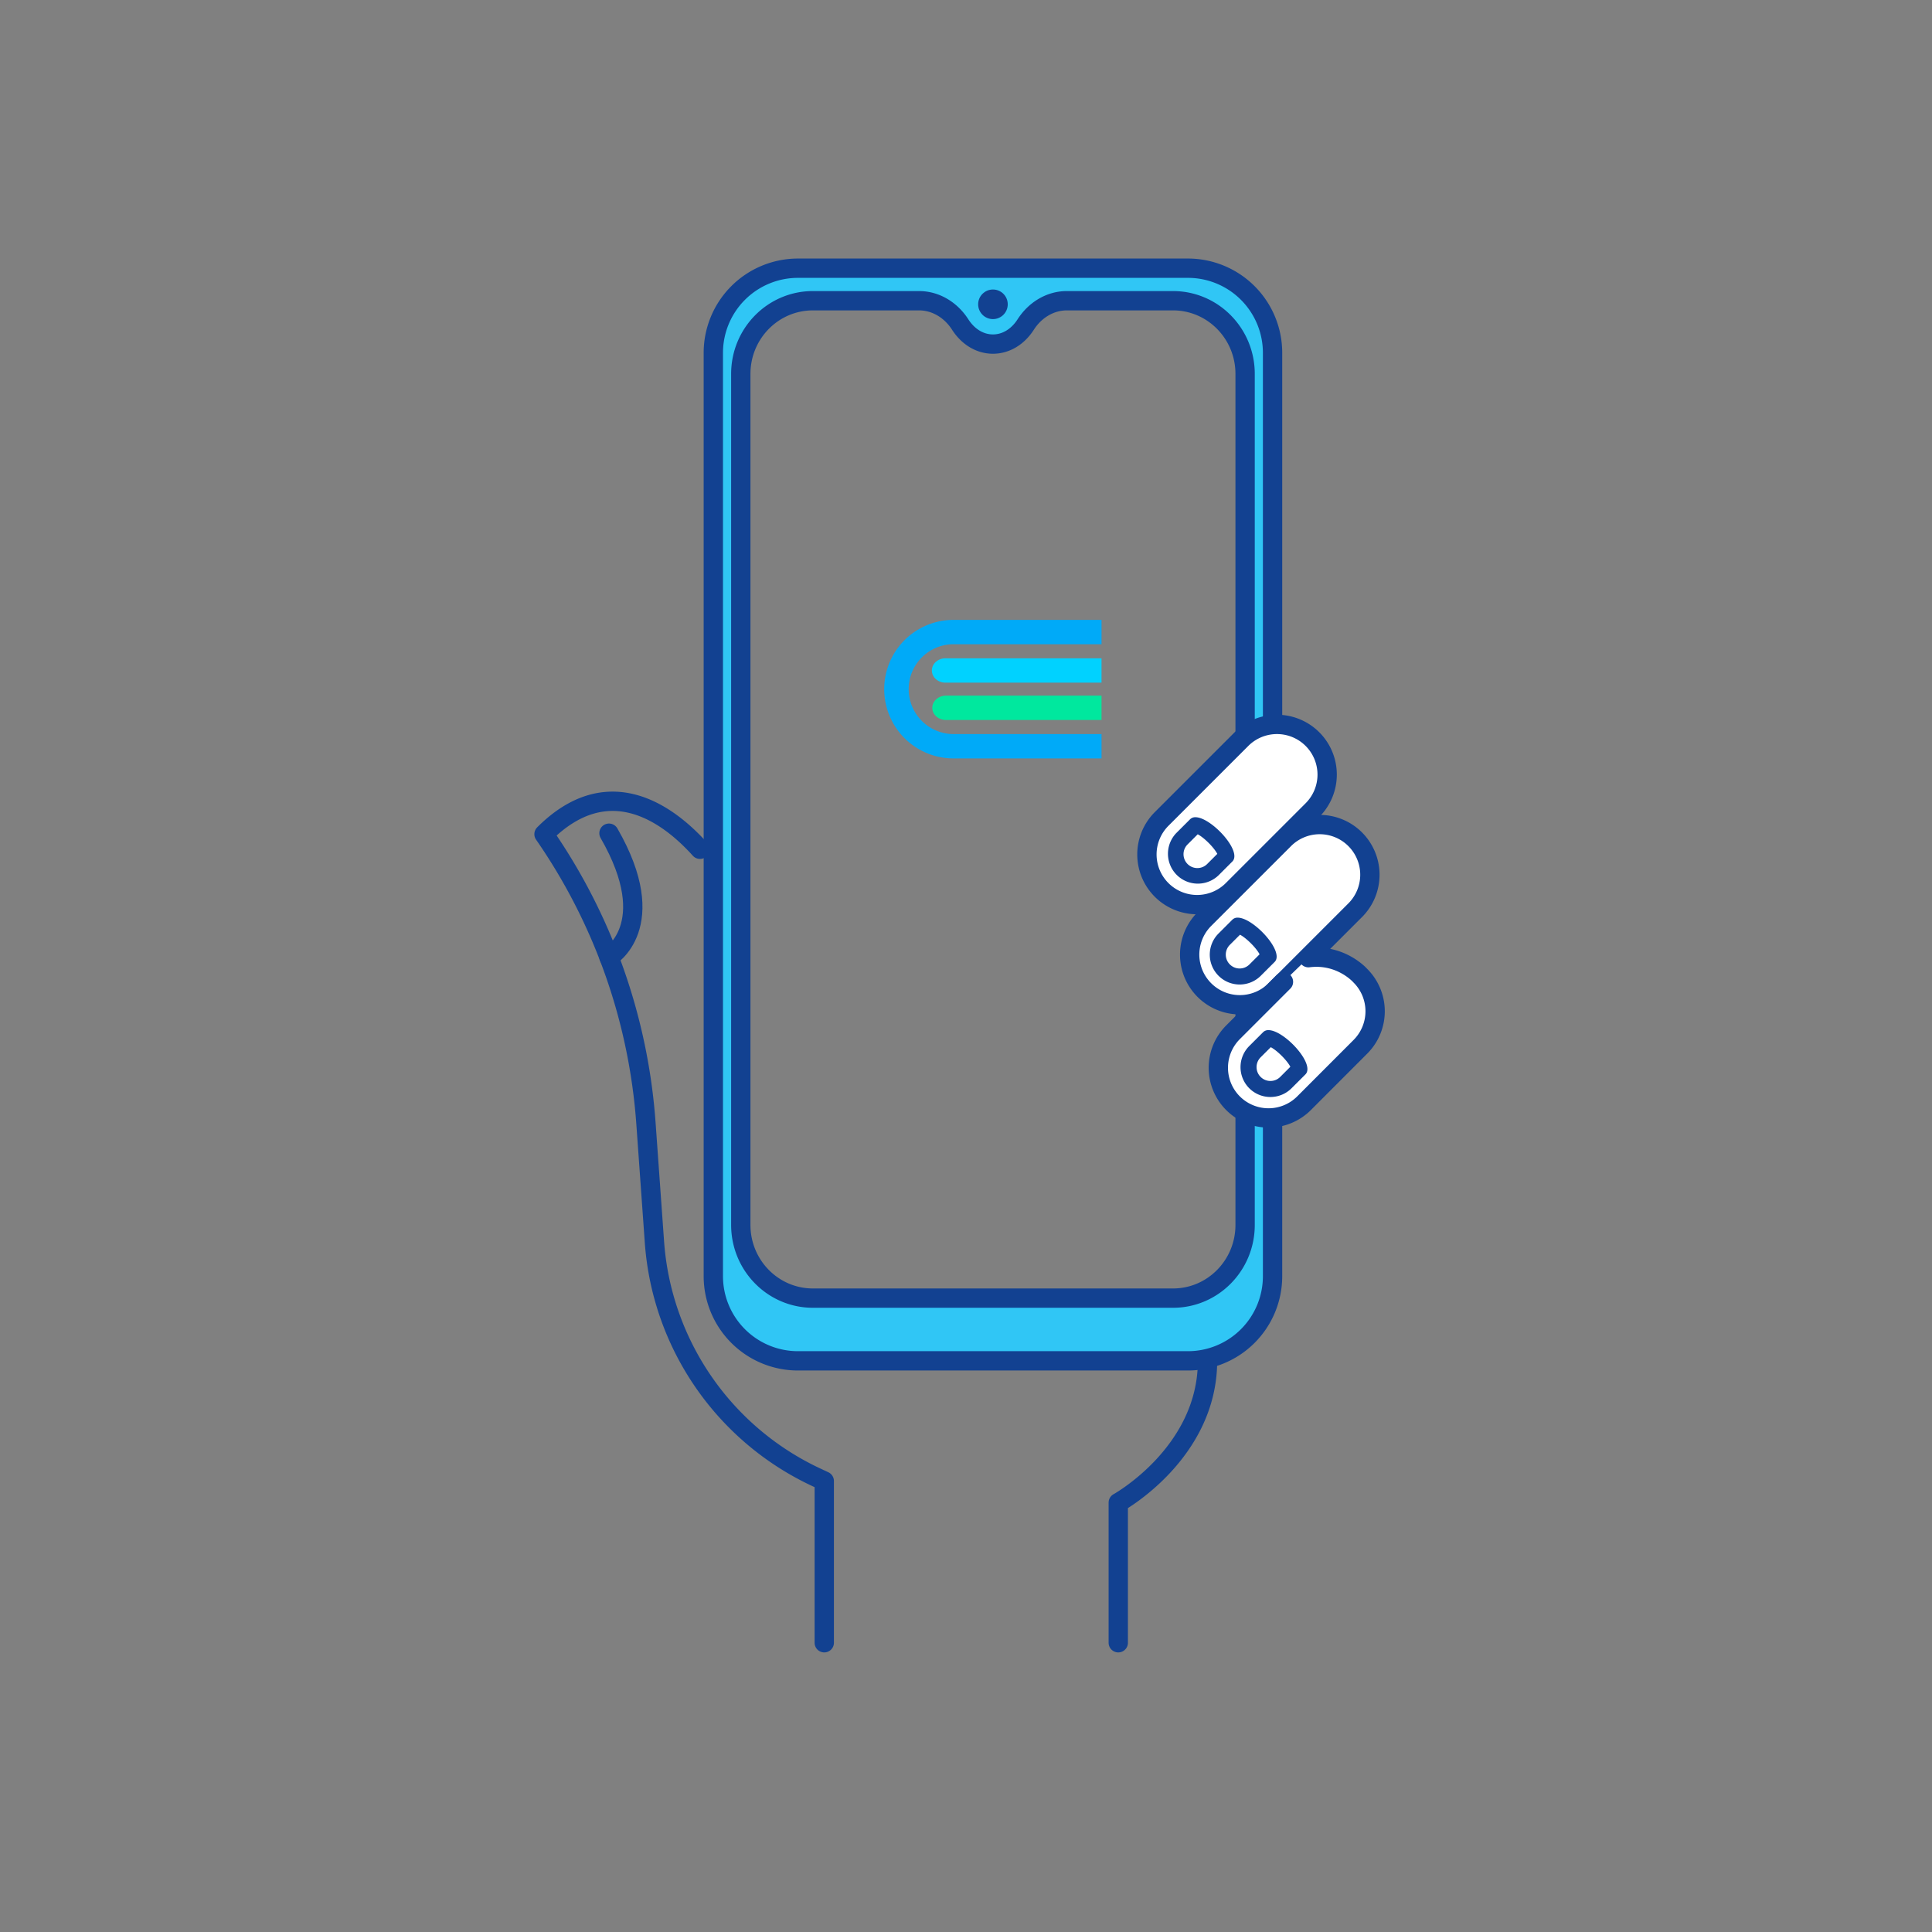 <svg xmlns="http://www.w3.org/2000/svg" width="200" height="200"><rect width="100%" height="100%" fill="#808080" stroke="none"/><path fill="#30C6F5" stroke="#124191" stroke-width="2" stroke-linecap="round" stroke-linejoin="round" stroke-miterlimit="10" d="M122.973 27.764H82.607a8.764 8.764 0 0 0-8.764 8.763v95.583a8.764 8.764 0 0 0 8.764 8.764h40.365a8.763 8.763 0 0 0 8.763-8.764V36.527a8.762 8.762 0 0 0-8.762-8.763zm5.92 48.604v50.439c0 4.184-3.342 7.574-7.463 7.574H84.15c-4.121 0-7.463-3.391-7.463-7.574V38.703c0-4.182 3.342-7.572 7.463-7.572h10.984c1.752 0 3.311.977 4.267 2.466.005.008.009.016.015.023.797 1.228 2.012 1.999 3.374 1.999s2.579-.771 3.374-1.999l.015-.023c.956-1.489 2.515-2.466 4.267-2.466h10.984c4.121 0 7.463 3.391 7.463 7.572v37.665z"/><path fill="none" stroke="#124191" stroke-width="2" stroke-linecap="round" stroke-linejoin="round" stroke-miterlimit="10" d="M72.464 87.915c-3.341-3.703-9.5-8.211-16.147-1.563a60.037 60.037 0 0 1 10.552 29.939l.878 12.283a29.169 29.169 0 0 0 16.762 24.357l.818.383v16.742M115.763 170.057v-14.504s9.239-5.111 9.239-14.68"/><path fill="#FFF" stroke="#124191" stroke-width="2" stroke-linecap="round" stroke-linejoin="round" stroke-miterlimit="10" d="M135.865 76.512a5.196 5.196 0 0 0-7.348 0l-8.266 8.266a5.195 5.195 0 0 0 0 7.347 5.198 5.198 0 0 0 7.348 0l8.266-8.265a5.196 5.196 0 0 0 0-7.348z"/><path fill="none" stroke="#124191" stroke-width="2" stroke-linecap="round" stroke-linejoin="round" stroke-miterlimit="10" d="M63.042 99.086s5.547-3.191 0-12.834"/><circle fill="#124191" cx="102.79" cy="31.502" r="1.532"/><path fill="#124191" d="M123.988 86.365c.662.345 1.682 1.365 2.027 2.028l-1.05 1.05c-.271.27-.631.419-1.014.419s-.743-.149-1.013-.418c-.56-.56-.56-1.47-.001-2.029l1.051-1.05m-.236-1.766a.752.752 0 0 0-.553.209l-1.434 1.433a3.094 3.094 0 0 0 4.374 4.375l1.434-1.434c1.063-1.064-2.202-4.583-3.821-4.583z"/><path fill="#FFF" stroke="#124191" stroke-width="2" stroke-linecap="round" stroke-linejoin="round" stroke-miterlimit="10" d="M140.289 86.881a5.194 5.194 0 0 0-7.348 0l-8.265 8.264a5.195 5.195 0 1 0 7.347 7.347l8.266-8.265a5.195 5.195 0 0 0 0-7.346z"/><path fill="#FFF" stroke="#124191" stroke-width="2" stroke-linecap="round" stroke-linejoin="round" stroke-miterlimit="10" d="M132.863 101.639l-5.22 5.221a5.196 5.196 0 0 0 0 7.348 5.2 5.2 0 0 0 7.348 0l5.841-5.848a5.198 5.198 0 0 0 0-7.348s-1.998-2.298-5.384-1.873"/><path fill="#124191" d="M128.364 96.761c.663.345 1.683 1.365 2.028 2.028l-1.05 1.048c-.271.271-.631.42-1.014.42s-.742-.149-1.015-.422a1.417 1.417 0 0 1-.42-1.011c0-.383.149-.743.422-1.015l1.049-1.048m-.236-1.766a.752.752 0 0 0-.553.208l-1.433 1.434a3.09 3.09 0 0 0 0 4.373c.604.604 1.395.906 2.187.906s1.583-.302 2.188-.906l1.433-1.431c1.063-1.065-2.203-4.584-3.822-4.584zM131.55 108.405c.663.345 1.683 1.364 2.027 2.027l-1.05 1.05c-.271.271-.63.42-1.013.42s-.743-.149-1.015-.422a1.421 1.421 0 0 1-.42-1.012c0-.383.149-.743.42-1.015l1.051-1.048m-.237-1.766a.752.752 0 0 0-.553.209l-1.434 1.434a3.091 3.091 0 0 0 2.188 5.279c.792 0 1.583-.302 2.187-.906l1.434-1.432c1.063-1.065-2.202-4.584-3.822-4.584z"/><path fill="#00D2FF" d="M114.029 68.147H97.875c-.779 0-1.409.56-1.409 1.26 0 .701.63 1.262 1.409 1.262h16.154v-2.522z"/><path fill="#00E89E" d="M114.029 72.013H97.928c-.783 0-1.419.56-1.419 1.261 0 .7.636 1.261 1.419 1.261h16.102v-2.522z"/><path fill="#00AAF8" d="M114.031 78.512H98.62a7.171 7.171 0 0 1 0-14.341h15.411v2.521H98.62a4.65 4.65 0 0 0 0 9.298h15.411v2.522z"/></svg>
